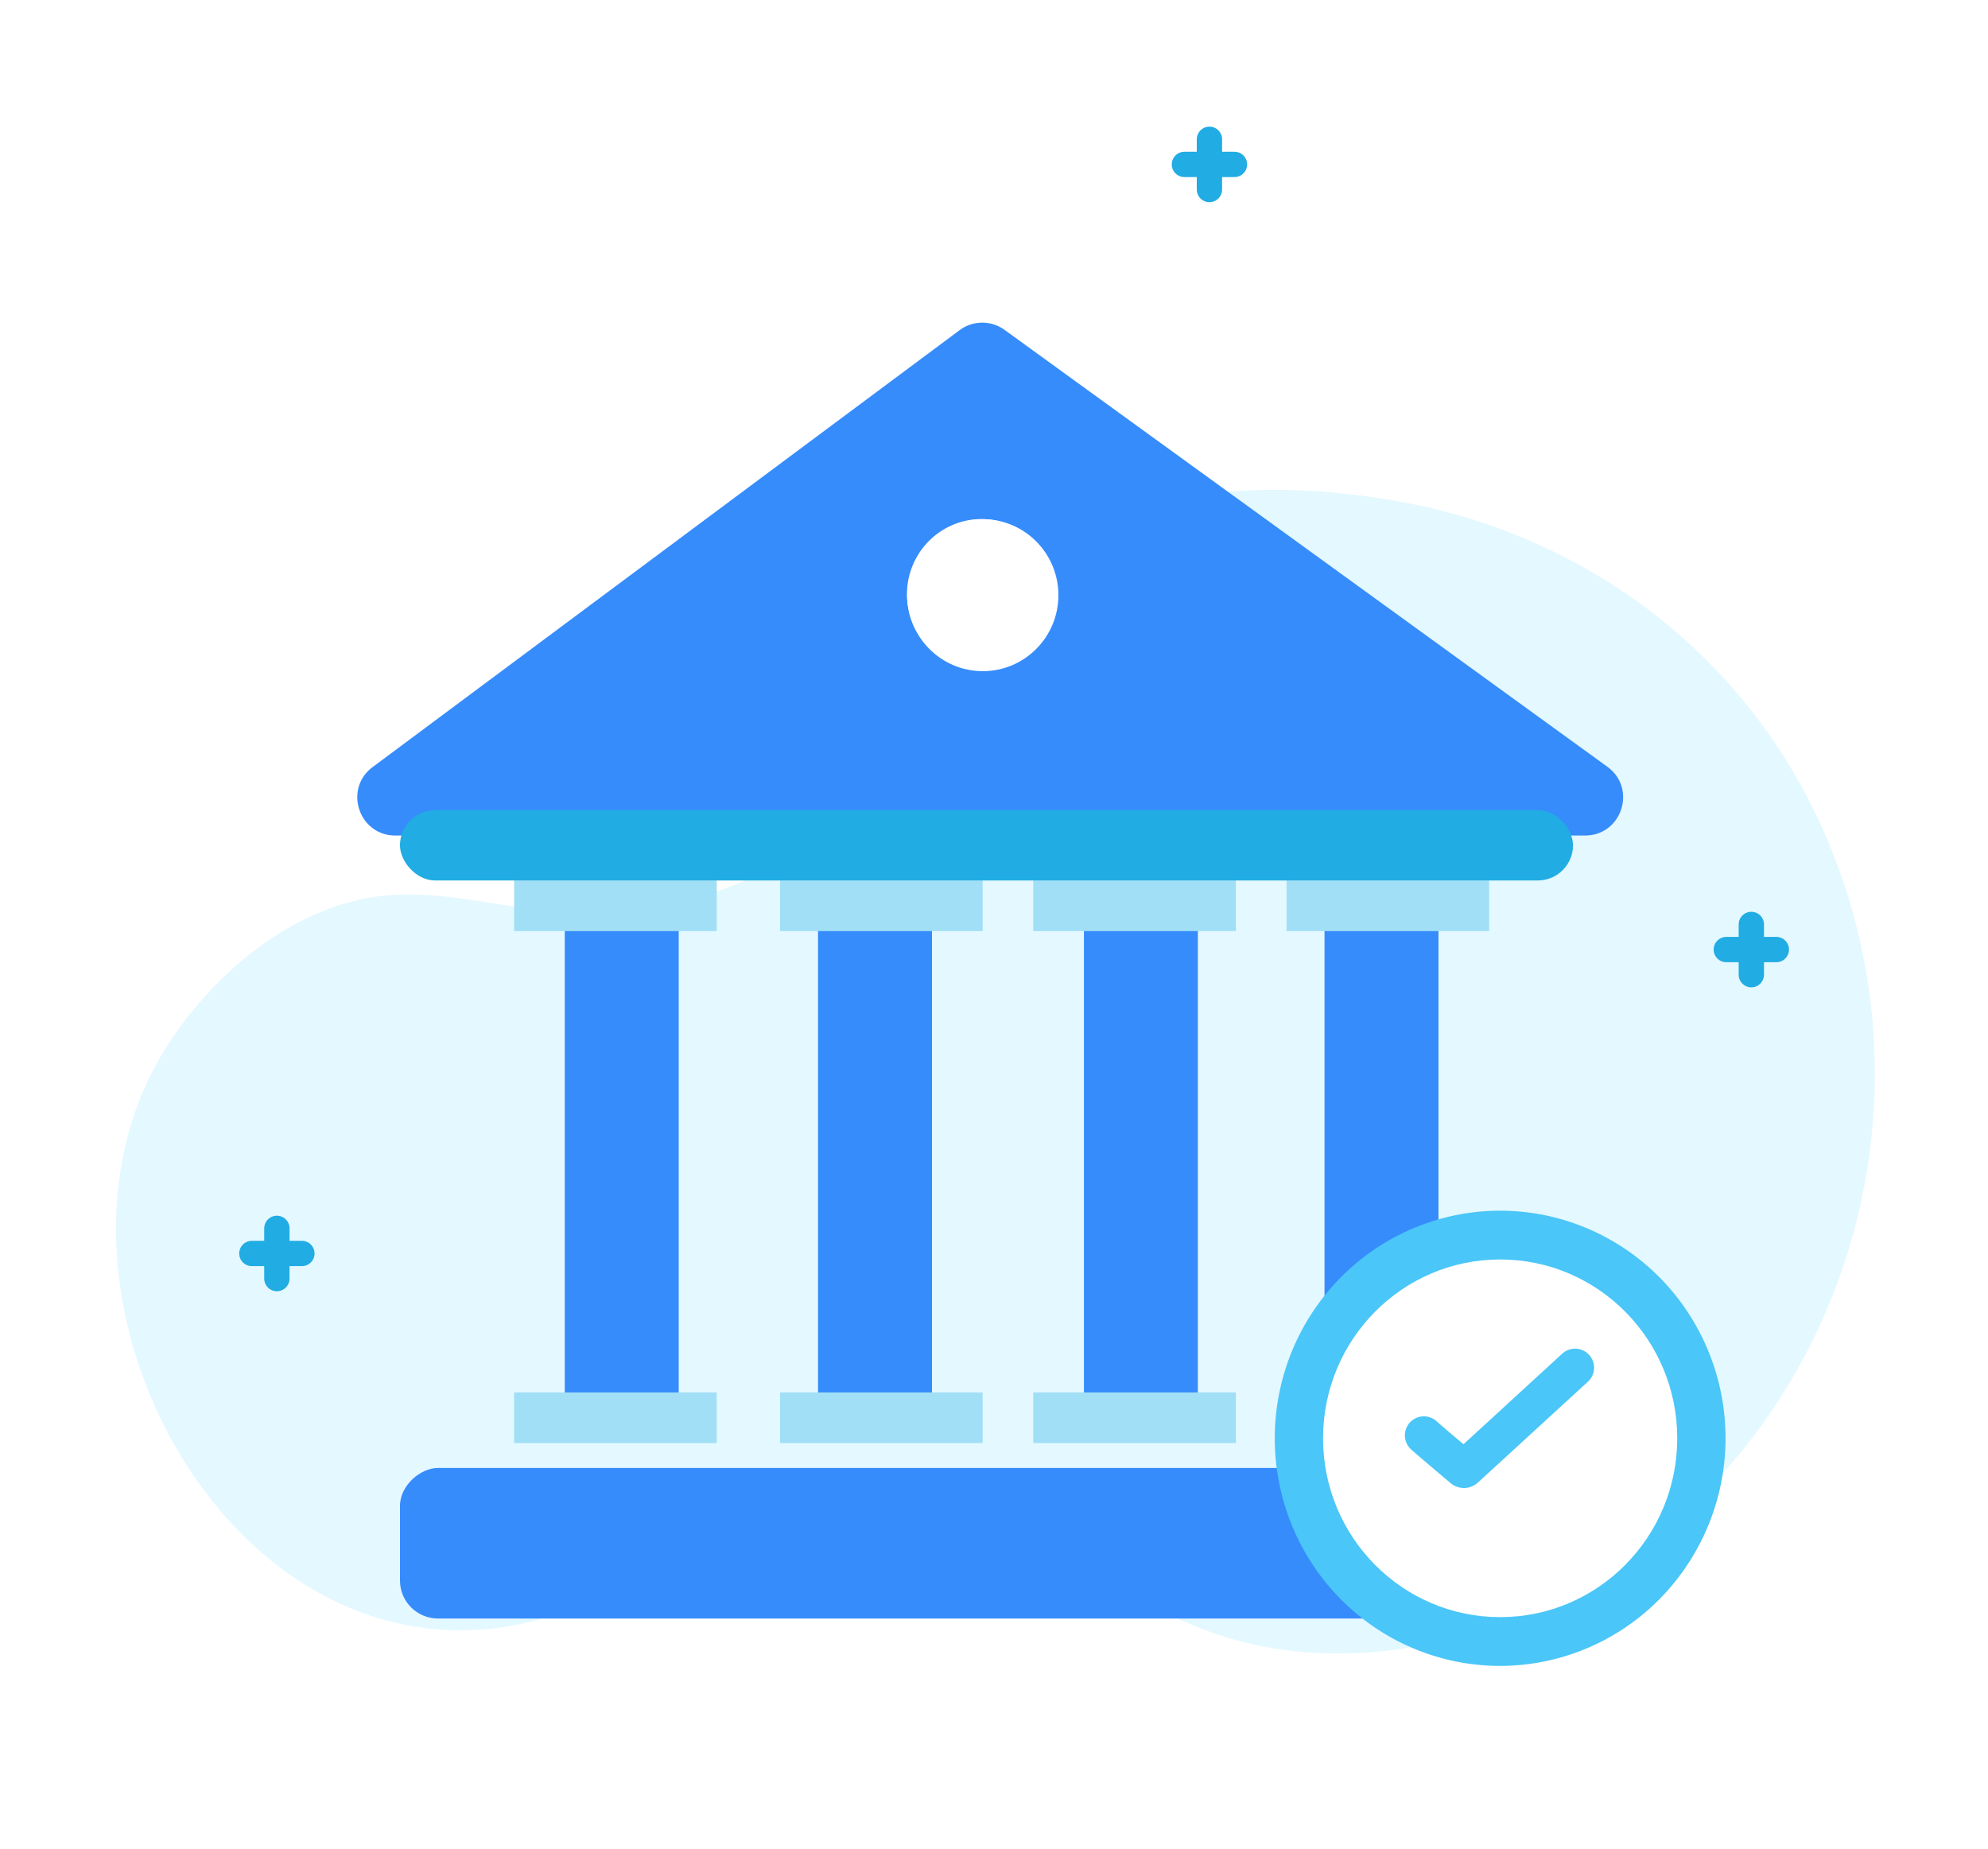 <svg xmlns="http://www.w3.org/2000/svg" fill="none" viewBox="0 0 157 146"><defs/><mask id="a" width="157" height="146" x="0" y="0" mask-type="alpha" maskUnits="userSpaceOnUse"><path fill="#C4C4C4" d="M0 0h157v146H0z"/></mask><g mask="url(#a)"><g filter="url(#filter0_d)"><path fill="#E4F8FF" d="M144.594 64.987a47.535 47.535 0 01-1.817 39.603c-4.891 9.482-12.97 17.214-22.899 21.14-7.818 3.08-16.687 4.013-24.677.997-9.897-3.738-16.624-11.325-27.949-10.744-9.886.508-17.026 8.491-26.432 10.319C17.75 130.764 1.53 99.79 12.867 81.135c3.791-6.248 10.645-12.032 18.19-12.462 5.496-.306 10.825 1.689 16.344 1.47 7.86-.305 16.19-3.619 21.14-9.91 3.717-4.691 4.77-10.897 9.067-15.184 8.724-8.713 22.04-9.535 33.523-7.327 13.559 2.61 25.28 11.015 31.679 23.393a45.801 45.801 0 011.784 3.872z"/></g><path fill="#368CFB" stroke="#368CFB" d="M45.102 73.5h8v37h-8z"/><path fill="#fff" d="M101.459 109.956h13.346v3.964h-13.346z"/><path fill="#368CFB" stroke="#368CFB" d="M65.102 73.5h8v37h-8zM86.102 73.5h8v37h-8zM105.102 73.5h8v37h-8z"/><path fill="#A1DFF6" d="M40.602 69.527h16v4h-16zM40.602 109.956h16v4h-16zM61.602 69.527h16v4h-16zM61.602 109.956h16v4h-16zM81.602 69.527h16v4h-16zM81.602 109.956h16v4h-16zM101.602 69.527h16v4h-16z"/><g filter="url(#filter1_d)"><rect width="11.891" height="92.638" x="124.226" y="113.919" fill="#368CFB" rx="3" transform="rotate(90 124.226 113.919)"/></g><g filter="url(#filter2_d)"><path fill="#368CFB" d="M125.179 63.978H31.222c-2.888 0-4.108-3.682-1.791-5.407l46.352-34.499a3 3 0 013.552-.022l47.605 34.499c2.354 1.706 1.147 5.429-1.761 5.429z"/></g><ellipse cx="77.615" cy="47" fill="#fff" rx="5.971" ry="6"/><ellipse cx="77.514" cy="46.934" fill="#fff" rx="5.888" ry="5.945"/><rect width="92.638" height="5.549" x="31.588" y="63.978" fill="#21ACE3" rx="2.775"/><g filter="url(#filter3_d)"><path fill="#4AC6F8" d="M118.473 129.552c-3.52 0-6.962-1.054-9.889-3.029a17.944 17.944 0 01-6.556-8.066 18.135 18.135 0 01-1.012-10.384 18.023 18.023 0 014.871-9.203 17.746 17.746 0 019.114-4.919 17.64 17.64 0 0110.284 1.023 17.84 17.84 0 017.988 6.62 18.094 18.094 0 01-2.219 22.688 17.731 17.731 0 01-12.581 5.27zm0-31.453c-2.64 0-5.221.79-7.416 2.272a13.447 13.447 0 00-4.917 6.05 13.597 13.597 0 00-.76 7.788 13.52 13.52 0 003.654 6.902 13.308 13.308 0 006.835 3.689c2.589.52 5.274.253 7.713-.767a13.378 13.378 0 005.991-4.965 13.564 13.564 0 00-1.664-17.016 13.3 13.3 0 00-9.436-3.953z"/><path fill="#fff" d="M118.473 125.7c7.724 0 13.985-6.323 13.985-14.122 0-7.799-6.261-14.122-13.985-14.122-7.724 0-13.986 6.323-13.986 14.122 0 7.799 6.262 14.122 13.986 14.122z"/></g><path stroke="#21ACE3" stroke-linecap="round" stroke-miterlimit="10" stroke-width="2" d="M21.866 97v3.966M23.841 98.983h-3.95M138.309 73v3.966M140.284 74.983h-3.95"/><path stroke="#4AC6F8" stroke-linecap="round" stroke-miterlimit="10" stroke-width="3" d="M112.448 113.345c.222.218 2.579 2.205 3.075 2.623a.135.135 0 00.089.032.136.136 0 00.09-.032l8.689-7.968"/><path stroke="#21ACE3" stroke-linecap="round" stroke-miterlimit="10" stroke-width="2" d="M95.514 11v3.966M97.49 12.983h-3.951"/></g><defs><filter id="filter0_d" width="168.896" height="121.887" x="-5.836" y="23.683" color-interpolation-filters="sRGB" filterUnits="userSpaceOnUse"><feFlood flood-opacity="0" result="BackgroundImageFix"/><feColorMatrix in="SourceAlpha" result="hardAlpha" type="matrix" values="0 0 0 0 0 0 0 0 0 0 0 0 0 0 0 0 0 0 127 0"/><feOffset dy="2"/><feGaussianBlur stdDeviation="7.5"/><feColorMatrix type="matrix" values="0 0 0 0 0.369 0 0 0 0 0.584 0 0 0 0 0.784 0 0 0 0.2 0"/><feBlend in2="BackgroundImageFix" mode="normal" result="effect1_dropShadow"/><feBlend in="SourceGraphic" in2="effect1_dropShadow" mode="normal" result="shape"/></filter><filter id="filter1_d" width="122.638" height="41.891" x="16.588" y="100.919" color-interpolation-filters="sRGB" filterUnits="userSpaceOnUse"><feFlood flood-opacity="0" result="BackgroundImageFix"/><feColorMatrix in="SourceAlpha" result="hardAlpha" type="matrix" values="0 0 0 0 0 0 0 0 0 0 0 0 0 0 0 0 0 0 127 0"/><feOffset dy="2"/><feGaussianBlur stdDeviation="7.5"/><feColorMatrix type="matrix" values="0 0 0 0 0.369 0 0 0 0 0.584 0 0 0 0 0.784 0 0 0 0.2 0"/><feBlend in2="BackgroundImageFix" mode="normal" result="effect1_dropShadow"/><feBlend in="SourceGraphic" in2="effect1_dropShadow" mode="normal" result="shape"/></filter><filter id="filter2_d" width="129.969" height="70.499" x="13.216" y="10.479" color-interpolation-filters="sRGB" filterUnits="userSpaceOnUse"><feFlood flood-opacity="0" result="BackgroundImageFix"/><feColorMatrix in="SourceAlpha" result="hardAlpha" type="matrix" values="0 0 0 0 0 0 0 0 0 0 0 0 0 0 0 0 0 0 127 0"/><feOffset dy="2"/><feGaussianBlur stdDeviation="7.5"/><feColorMatrix type="matrix" values="0 0 0 0 0.369 0 0 0 0 0.584 0 0 0 0 0.784 0 0 0 0.2 0"/><feBlend in2="BackgroundImageFix" mode="normal" result="effect1_dropShadow"/><feBlend in="SourceGraphic" in2="effect1_dropShadow" mode="normal" result="shape"/></filter><filter id="filter3_d" width="65.599" height="65.946" x="85.674" y="80.606" color-interpolation-filters="sRGB" filterUnits="userSpaceOnUse"><feFlood flood-opacity="0" result="BackgroundImageFix"/><feColorMatrix in="SourceAlpha" result="hardAlpha" type="matrix" values="0 0 0 0 0 0 0 0 0 0 0 0 0 0 0 0 0 0 127 0"/><feOffset dy="2"/><feGaussianBlur stdDeviation="7.5"/><feColorMatrix type="matrix" values="0 0 0 0 0.369 0 0 0 0 0.584 0 0 0 0 0.784 0 0 0 0.2 0"/><feBlend in2="BackgroundImageFix" mode="normal" result="effect1_dropShadow"/><feBlend in="SourceGraphic" in2="effect1_dropShadow" mode="normal" result="shape"/></filter></defs></svg>